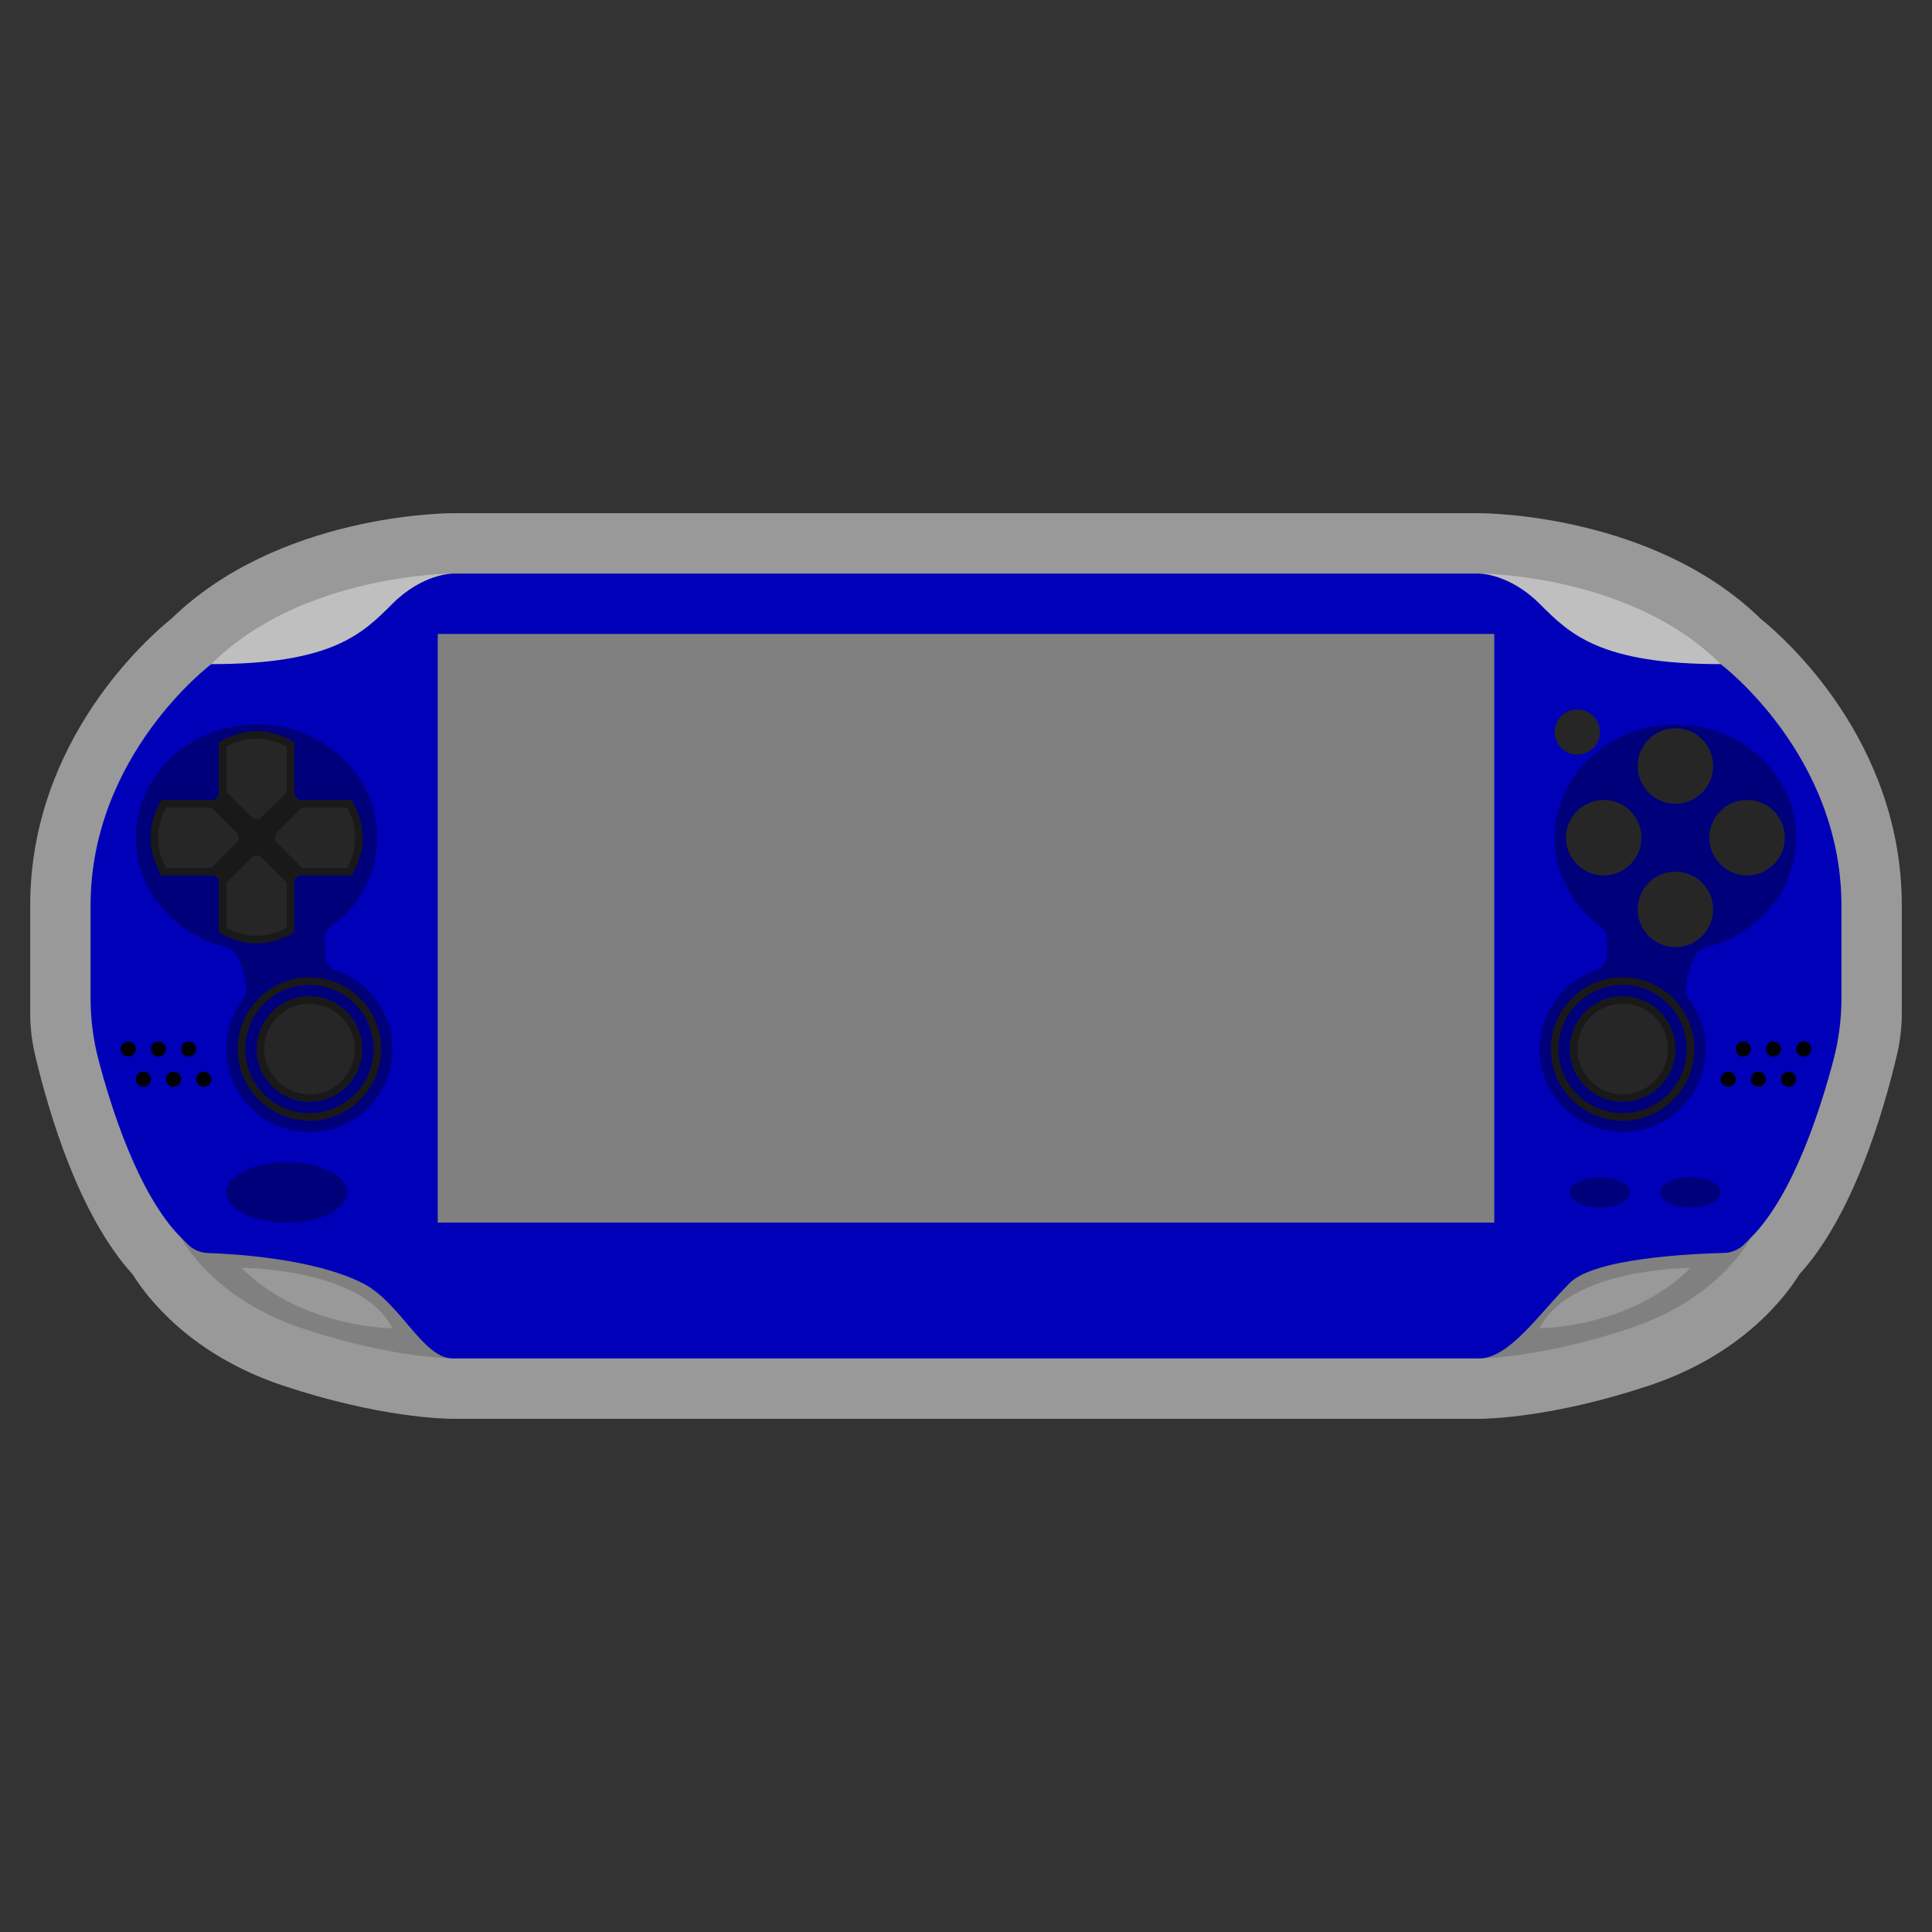 <?xml version="1.0" encoding="UTF-8" standalone="no"?>
<svg
   xmlns:dc="http://purl.org/dc/elements/1.1/"
   xmlns:cc="http://creativecommons.org/ns#"
   xmlns:rdf="http://www.w3.org/1999/02/22-rdf-syntax-ns#"
   xmlns:svg="http://www.w3.org/2000/svg"
   xmlns="http://www.w3.org/2000/svg"
   viewBox="0 0 320 320"
   height="320"
   width="320"
   xml:space="preserve"
   version="1.1"
   id="svg2"><rect x="0" y="0" width="320" height="320" fill="#333333" stroke="none"/><defs
     id="defs6"><clipPath
       id="clipPath16"
       clipPathUnits="userSpaceOnUse"><path
         id="path18"
         d="M 0,256 256,256 256,0 0,0 0,256 Z" /></clipPath><clipPath
       id="clipPath24"
       clipPathUnits="userSpaceOnUse"><path
         id="path26"
         d="M 4,188 252,188 252,68 4,68 4,188 Z" /></clipPath></defs><g
     transform="matrix(1.25,0,0,-1.25,0,320)"
     id="g10"><g
       id="g12"><g
         clip-path="url(#clipPath16)"
         id="g14"><g
           id="g20"><g
             id="g22" /><g
             id="g28"><g
               style="opacity:0.5"
               id="g30"
               clip-path="url(#clipPath24)"><g
                 id="g32"
                 transform="translate(233.304,174.005)"><path
                   id="path34"
                   style="fill:#ffffff;fill-opacity:1;fill-rule:nonzero;stroke:none"
                   d="m 0,0 c -14.197,13.835 -36.359,13.995 -37.304,13.995 l -136,0 c -0.944,0 -23.106,-0.16 -37.304,-13.995 -3.095,-2.496 -18.696,-16.166 -18.696,-38.005 l 0,-14.247 c 0,-1.851 0.215,-3.698 0.637,-5.492 1.798,-7.642 5.828,-21.335 12.924,-29.099 1.919,-3.09 7.678,-10.674 19.91,-14.752 12.86,-4.286 21.578,-4.41 22.529,-4.41 l 136,0 c 0.952,0 9.67,0.124 22.53,4.41 12.232,4.078 17.991,11.662 19.91,14.752 7.095,7.764 11.125,21.457 12.924,29.099 0.422,1.794 0.636,3.641 0.636,5.492 l 0,14.247 C 18.696,-16.166 3.095,-2.496 0,0" /></g></g></g></g><g
           transform="translate(64,176)"
           id="g36"><path
             id="path38"
             style="fill:#bfbfbf;fill-opacity:1;fill-rule:nonzero;stroke:none"
             d="m 0,0 -4,4 c 0,0 -20,0 -32,-12 l 0,-4 20,0 16,12 z" /></g><g
           transform="translate(32,88)"
           id="g40"><path
             id="path42"
             style="fill:#808080;fill-opacity:1;fill-rule:nonzero;stroke:none"
             d="M 0,0 C 0,0 16,0 20,-8 20,-8 8,-8 0,0 M 20,4 -4,4 -8,4 c 0,0 4,-8 16,-12 12,-4 20,-4 20,-4 l 4,4 -12,12 z" /></g><g
           transform="translate(204,80)"
           id="g44"><path
             id="path46"
             style="fill:#808080;fill-opacity:1;fill-rule:nonzero;stroke:none"
             d="M 0,0 C 4,8 20,8 20,8 12,0 0,0 0,0 m -12,0 4,-4 c 0,0 8,0 20,4 12,4 16,12 16,12 L 24,12 0,12 -12,0 Z" /></g><g
           transform="translate(192,176)"
           id="g48"><path
             id="path50"
             style="fill:#bfbfbf;fill-opacity:1;fill-rule:nonzero;stroke:none"
             d="M 0,0 4,4 C 4,4 24,4 36,-8 l 0,-4 -20,0 L 0,0 Z" /></g><g
           transform="translate(228,168)"
           id="g52"><path
             id="path54"
             style="fill:#0000b8;fill-opacity:1;fill-rule:nonzero;stroke:none"
             d="m 0,0 c -16,0 -20,4 -24,8 -4,4 -8,4 -8,4 l -136,0 c 0,0 -4,0 -8,-4 -4,-4 -8,-8 -24,-8 0,0 -16,-12 -16,-32 l 0,-12.288 c 0,-2.741 0.351,-5.462 1.045,-8.113 1.663,-6.357 5.315,-17.959 10.955,-23.599 l 0.864,-0.864 c 0.716,-0.716 1.672,-1.135 2.684,-1.169 3.862,-0.13 14.068,-0.775 20.452,-3.967 5.06,-2.53 8,-10 12,-10 l 136,0 c 4,0 8,6 12,10 3.276,3.276 15.945,3.869 20.422,3.977 1.026,0.024 1.999,0.444 2.724,1.169 L 4,-76 c 5.64,5.64 9.291,17.242 10.955,23.599 0.694,2.651 1.045,5.372 1.045,8.113 L 16,-32 C 16,-12 0,0 0,0" /></g><path
           id="path56"
           style="fill:#808080;fill-opacity:1;fill-rule:nonzero;stroke:none"
           d="m 198,94 -140,0 0,78 140,0 0,-78 z" /><g
           transform="translate(43.138,129.143)"
           id="g58"><path
             id="path60"
             style="fill:#00007b;fill-opacity:1;fill-rule:nonzero;stroke:none"
             d="m 0,0 c -0.054,0.643 -0.107,1.465 -0.128,2.361 -0.015,0.637 0.265,1.261 0.781,1.636 3.776,2.743 6.209,7.035 6.209,11.86 0,8.285 -7.164,15 -16,15 -8.837,0 -16,-6.715 -16,-15 0,-6.976 5.084,-12.831 11.966,-14.508 0.414,-0.101 0.801,-0.311 1.067,-0.645 1.014,-1.277 1.439,-3.45 1.607,-4.681 0.072,-0.529 -0.049,-1.071 -0.374,-1.495 -1.662,-2.169 -2.542,-4.967 -2.19,-7.984 0.585,-5.012 4.672,-9.072 9.688,-9.619 6.629,-0.723 12.236,4.45 12.236,10.932 0,4.852 -3.142,8.967 -7.502,10.429 C 0.605,-1.46 0.066,-0.794 0,0" /></g><g
           transform="translate(212.862,129.143)"
           id="g62"><path
             id="path64"
             style="fill:#00007b;fill-opacity:1;fill-rule:nonzero;stroke:none"
             d="m 0,0 c 0.054,0.643 0.106,1.465 0.128,2.361 0.015,0.637 -0.266,1.261 -0.781,1.636 -3.777,2.743 -6.209,7.035 -6.209,11.86 0,8.285 7.163,15 16,15 8.837,0 16,-6.715 16,-15 C 25.138,8.881 20.054,3.026 13.172,1.349 12.757,1.248 12.37,1.038 12.104,0.704 c -1.013,-1.277 -1.439,-3.45 -1.606,-4.681 -0.072,-0.529 0.049,-1.071 0.374,-1.495 1.661,-2.169 2.541,-4.967 2.189,-7.984 -0.585,-5.012 -4.671,-9.072 -9.688,-9.619 -6.628,-0.723 -12.235,4.45 -12.235,10.932 0,4.852 3.141,8.967 7.501,10.429 C -0.605,-1.46 -0.067,-0.794 0,0" /></g><g
           transform="translate(228,113)"
           id="g66"><path
             id="path68"
             style="fill:#000000;fill-opacity:1;fill-rule:nonzero;stroke:none"
             d="M 0,0 C 0,-0.553 0.447,-1 1,-1 1.553,-1 2,-0.553 2,0 2,0.553 1.553,1 1,1 0.447,1 0,0.553 0,0 M 4,0 C 4,-0.553 4.447,-1 5,-1 5.553,-1 6,-0.553 6,0 6,0.553 5.553,1 5,1 4.447,1 4,0.553 4,0 m 4,0 c 0,-0.553 0.447,-1 1,-1 0.553,0 1,0.447 1,1 C 10,0.553 9.553,1 9,1 8.447,1 8,0.553 8,0 M 2,4 C 2,3.447 2.447,3 3,3 3.553,3 4,3.447 4,4 4,4.553 3.553,5 3,5 2.447,5 2,4.553 2,4 M 6,4 C 6,3.447 6.447,3 7,3 7.553,3 8,3.447 8,4 8,4.553 7.553,5 7,5 6.447,5 6,4.553 6,4 m 5,1 c 0.553,0 1,-0.447 1,-1 0,-0.553 -0.447,-1 -1,-1 -0.553,0 -1,0.447 -1,1 0,0.553 0.447,1 1,1" /></g><g
           transform="translate(27,114)"
           id="g70"><path
             id="path72"
             style="fill:#000000;fill-opacity:1;fill-rule:nonzero;stroke:none"
             d="m 0,0 c -0.552,0 -1,-0.447 -1,-1 0,-0.553 0.448,-1 1,-1 0.552,0 1,0.447 1,1 0,0.553 -0.448,1 -1,1 m -4,0 c -0.552,0 -1,-0.447 -1,-1 0,-0.553 0.448,-1 1,-1 0.552,0 1,0.447 1,1 0,0.553 -0.448,1 -1,1 m -4,0 c -0.552,0 -1,-0.447 -1,-1 0,-0.553 0.448,-1 1,-1 0.552,0 1,0.447 1,1 0,0.553 -0.448,1 -1,1 m 6,4 c -0.552,0 -1,-0.447 -1,-1 0,-0.553 0.448,-1 1,-1 0.552,0 1,0.447 1,1 0,0.553 -0.448,1 -1,1 m -4,0 c -0.552,0 -1,-0.447 -1,-1 0,-0.553 0.448,-1 1,-1 0.552,0 1,0.447 1,1 0,0.553 -0.448,1 -1,1 M -9,3 c 0,-0.553 -0.448,-1 -1,-1 -0.552,0 -1,0.447 -1,1 0,0.553 0.448,1 1,1 0.552,0 1,-0.447 1,-1" /></g><g
           transform="translate(212,159)"
           id="g74"><path
             id="path76"
             style="fill:#262626;fill-opacity:1;fill-rule:nonzero;stroke:none"
             d="m 0,0 c 0,-1.657 -1.343,-3 -3,-3 -1.657,0 -3,1.343 -3,3 0,1.657 1.343,3 3,3 1.657,0 3,-1.343 3,-3" /></g><g
           transform="translate(216,98)"
           id="g78"><path
             id="path80"
             style="fill:#00007b;fill-opacity:1;fill-rule:nonzero;stroke:none"
             d="m 0,0 c 0,-1.104 -1.791,-2 -4,-2 -2.209,0 -4,0.896 -4,2 0,1.104 1.791,2 4,2 2.209,0 4,-0.896 4,-2" /></g><g
           transform="translate(228,98)"
           id="g82"><path
             id="path84"
             style="fill:#00007b;fill-opacity:1;fill-rule:nonzero;stroke:none"
             d="m 0,0 c 0,-1.104 -1.791,-2 -4,-2 -2.209,0 -4,0.896 -4,2 0,1.104 1.791,2 4,2 2.209,0 4,-0.896 4,-2" /></g><g
           transform="translate(46,98)"
           id="g86"><path
             id="path88"
             style="fill:#00007b;fill-opacity:1;fill-rule:nonzero;stroke:none"
             d="m 0,0 c 0,-2.209 -3.582,-4 -8,-4 -4.418,0 -8,1.791 -8,4 0,2.209 3.582,4 8,4 4.418,0 8,-1.791 8,-4" /></g><g
           transform="translate(41,124)"
           id="g90"><path
             id="path92"
             style="fill:#191919;fill-opacity:1;fill-rule:nonzero;stroke:none"
             d="m 0,0 c -3.86,0 -7,-3.141 -7,-7 0,-3.859 3.14,-7 7,-7 3.86,0 7,3.141 7,7 0,3.859 -3.14,7 -7,7" /></g><g
           transform="translate(41,125.5)"
           id="g94"><path
             id="path96"
             style="fill:#191919;fill-opacity:1;fill-rule:nonzero;stroke:none"
             d="m 0,0 c -4.687,0 -8.5,-3.813 -8.5,-8.5 0,-4.687 3.813,-8.5 8.5,-8.5 4.687,0 8.5,3.813 8.5,8.5 C 8.5,-3.813 4.687,0 0,0 m 0,-18 c -5.238,0 -9.5,4.262 -9.5,9.5 C -9.5,-3.262 -5.238,1 0,1 5.238,1 9.5,-3.262 9.5,-8.5 9.5,-13.738 5.238,-18 0,-18" /></g><g
           transform="translate(47,117)"
           id="g98"><path
             id="path100"
             style="fill:#262626;fill-opacity:1;fill-rule:nonzero;stroke:none"
             d="m 0,0 c 0,-3.313 -2.687,-6 -6,-6 -3.313,0 -6,2.687 -6,6 0,3.313 2.687,6 6,6 3.313,0 6,-2.687 6,-6" /></g><g
           transform="translate(215,124)"
           id="g102"><path
             id="path104"
             style="fill:#191919;fill-opacity:1;fill-rule:nonzero;stroke:none"
             d="m 0,0 c -3.859,0 -7,-3.141 -7,-7 0,-3.859 3.141,-7 7,-7 3.859,0 7,3.141 7,7 0,3.859 -3.141,7 -7,7" /></g><g
           transform="translate(215,125.5)"
           id="g106"><path
             id="path108"
             style="fill:#191919;fill-opacity:1;fill-rule:nonzero;stroke:none"
             d="m 0,0 c -4.687,0 -8.5,-3.813 -8.5,-8.5 0,-4.687 3.813,-8.5 8.5,-8.5 4.687,0 8.5,3.813 8.5,8.5 C 8.5,-3.813 4.687,0 0,0 m 0,-18 c -5.238,0 -9.5,4.262 -9.5,9.5 C -9.5,-3.262 -5.238,1 0,1 5.238,1 9.5,-3.262 9.5,-8.5 9.5,-13.738 5.238,-18 0,-18" /></g><g
           transform="translate(47.105,149.025)"
           id="g110"><path
             id="path112"
             style="fill:#191919;fill-opacity:1;fill-rule:nonzero;stroke:none"
             d="m 0,0 -0.211,0.422 -0.276,0.553 -0.618,0 -6,0 -0.415,0 -0.585,0.642 0,0.414 0,6 0,0.618 -0.553,0.276 -0.423,0.212 c -1.243,0.621 -2.635,0.95 -4.024,0.95 -1.391,0 -2.782,-0.329 -4.025,-0.95 l -0.423,-0.212 -0.552,-0.276 0,-0.618 0,-6 0,-0.414 -0.586,-0.642 -0.414,0 -6,0 -0.619,0 L -26,0.422 -26.211,0 c -1.26,-2.52 -1.26,-5.53 0,-8.05 l 0.211,-0.422 0.276,-0.553 0.619,0 6,0 0.414,0 0.586,-0.53 0,-0.414 0,-6 0,-0.618 0.552,-0.277 0.423,-0.211 c 1.243,-0.621 2.634,-0.95 4.025,-0.95 1.389,0 2.781,0.329 4.024,0.95 l 0.423,0.211 0.553,0.277 0,0.618 0,6 0,0.414 0.585,0.53 0.415,0 6,0 0.618,0 0.276,0.553 L 0,-8.05 C 1.26,-5.53 1.26,-2.52 0,0" /></g><g
           transform="translate(221,117)"
           id="g114"><path
             id="path116"
             style="fill:#262626;fill-opacity:1;fill-rule:nonzero;stroke:none"
             d="m 0,0 c 0,-3.313 -2.687,-6 -6,-6 -3.313,0 -6,2.687 -6,6 0,3.313 2.687,6 6,6 3.313,0 6,-2.687 6,-6" /></g><g
           transform="translate(227,135.5)"
           id="g118"><path
             id="path120"
             style="fill:#262626;fill-opacity:1;fill-rule:nonzero;stroke:none"
             d="m 0,0 c 0,-2.761 -2.238,-5 -5,-5 -2.762,0 -5,2.239 -5,5 0,2.761 2.238,5 5,5 2.762,0 5,-2.239 5,-5" /></g><g
           transform="translate(227,154.5)"
           id="g122"><path
             id="path124"
             style="fill:#262626;fill-opacity:1;fill-rule:nonzero;stroke:none"
             d="m 0,0 c 0,-2.761 -2.238,-5 -5,-5 -2.762,0 -5,2.239 -5,5 0,2.761 2.238,5 5,5 2.762,0 5,-2.239 5,-5" /></g><g
           transform="translate(212.5,140)"
           id="g126"><path
             id="path128"
             style="fill:#262626;fill-opacity:1;fill-rule:nonzero;stroke:none"
             d="m 0,0 c -2.762,0 -5,2.239 -5,5 0,2.761 2.238,5 5,5 C 2.762,10 5,7.761 5,5 5,2.239 2.762,0 0,0" /></g><g
           transform="translate(231.5,140)"
           id="g130"><path
             id="path132"
             style="fill:#262626;fill-opacity:1;fill-rule:nonzero;stroke:none"
             d="m 0,0 c -2.762,0 -5,2.239 -5,5 0,2.761 2.238,5 5,5 C 2.762,10 5,7.761 5,5 5,2.239 2.762,0 0,0" /></g><g
           transform="translate(28,141)"
           id="g134"><path
             id="path136"
             style="fill:#262626;fill-opacity:1;fill-rule:nonzero;stroke:none"
             d="m 0,0 -6,0 -0.211,0.422 c -1.126,2.252 -1.126,4.904 0,7.156 L -6,8 0,8 3.293,4.707 c 0.39,-0.391 0.39,-1.023 0,-1.414 L 0,0 Z" /></g><g
           transform="translate(40,149)"
           id="g138"><path
             id="path140"
             style="fill:#262626;fill-opacity:1;fill-rule:nonzero;stroke:none"
             d="m 0,0 6,0 0.211,-0.422 c 1.126,-2.252 1.126,-4.904 0,-7.156 L 6,-8 0,-8 -3.293,-4.707 c -0.391,0.391 -0.391,1.023 0,1.414 L 0,0 Z" /></g><g
           transform="translate(30,151.056)"
           id="g142"><path
             id="path144"
             style="fill:#262626;fill-opacity:1;fill-rule:nonzero;stroke:none"
             d="m 0,0 0,6 0.422,0.211 c 2.252,1.126 4.903,1.126 7.156,0 L 8,6 8,0 4.707,-3.292 c -0.391,-0.391 -1.023,-0.391 -1.414,0 L 0,0 Z" /></g><g
           transform="translate(38,139.056)"
           id="g146"><path
             id="path148"
             style="fill:#262626;fill-opacity:1;fill-rule:nonzero;stroke:none"
             d="m 0,0 0,-6 -0.422,-0.211 c -2.253,-1.126 -4.904,-1.126 -7.156,0 L -8,-6 l 0,6 3.293,3.293 c 0.391,0.391 1.023,0.391 1.414,0 L 0,0 Z" /></g></g></g></g></svg>